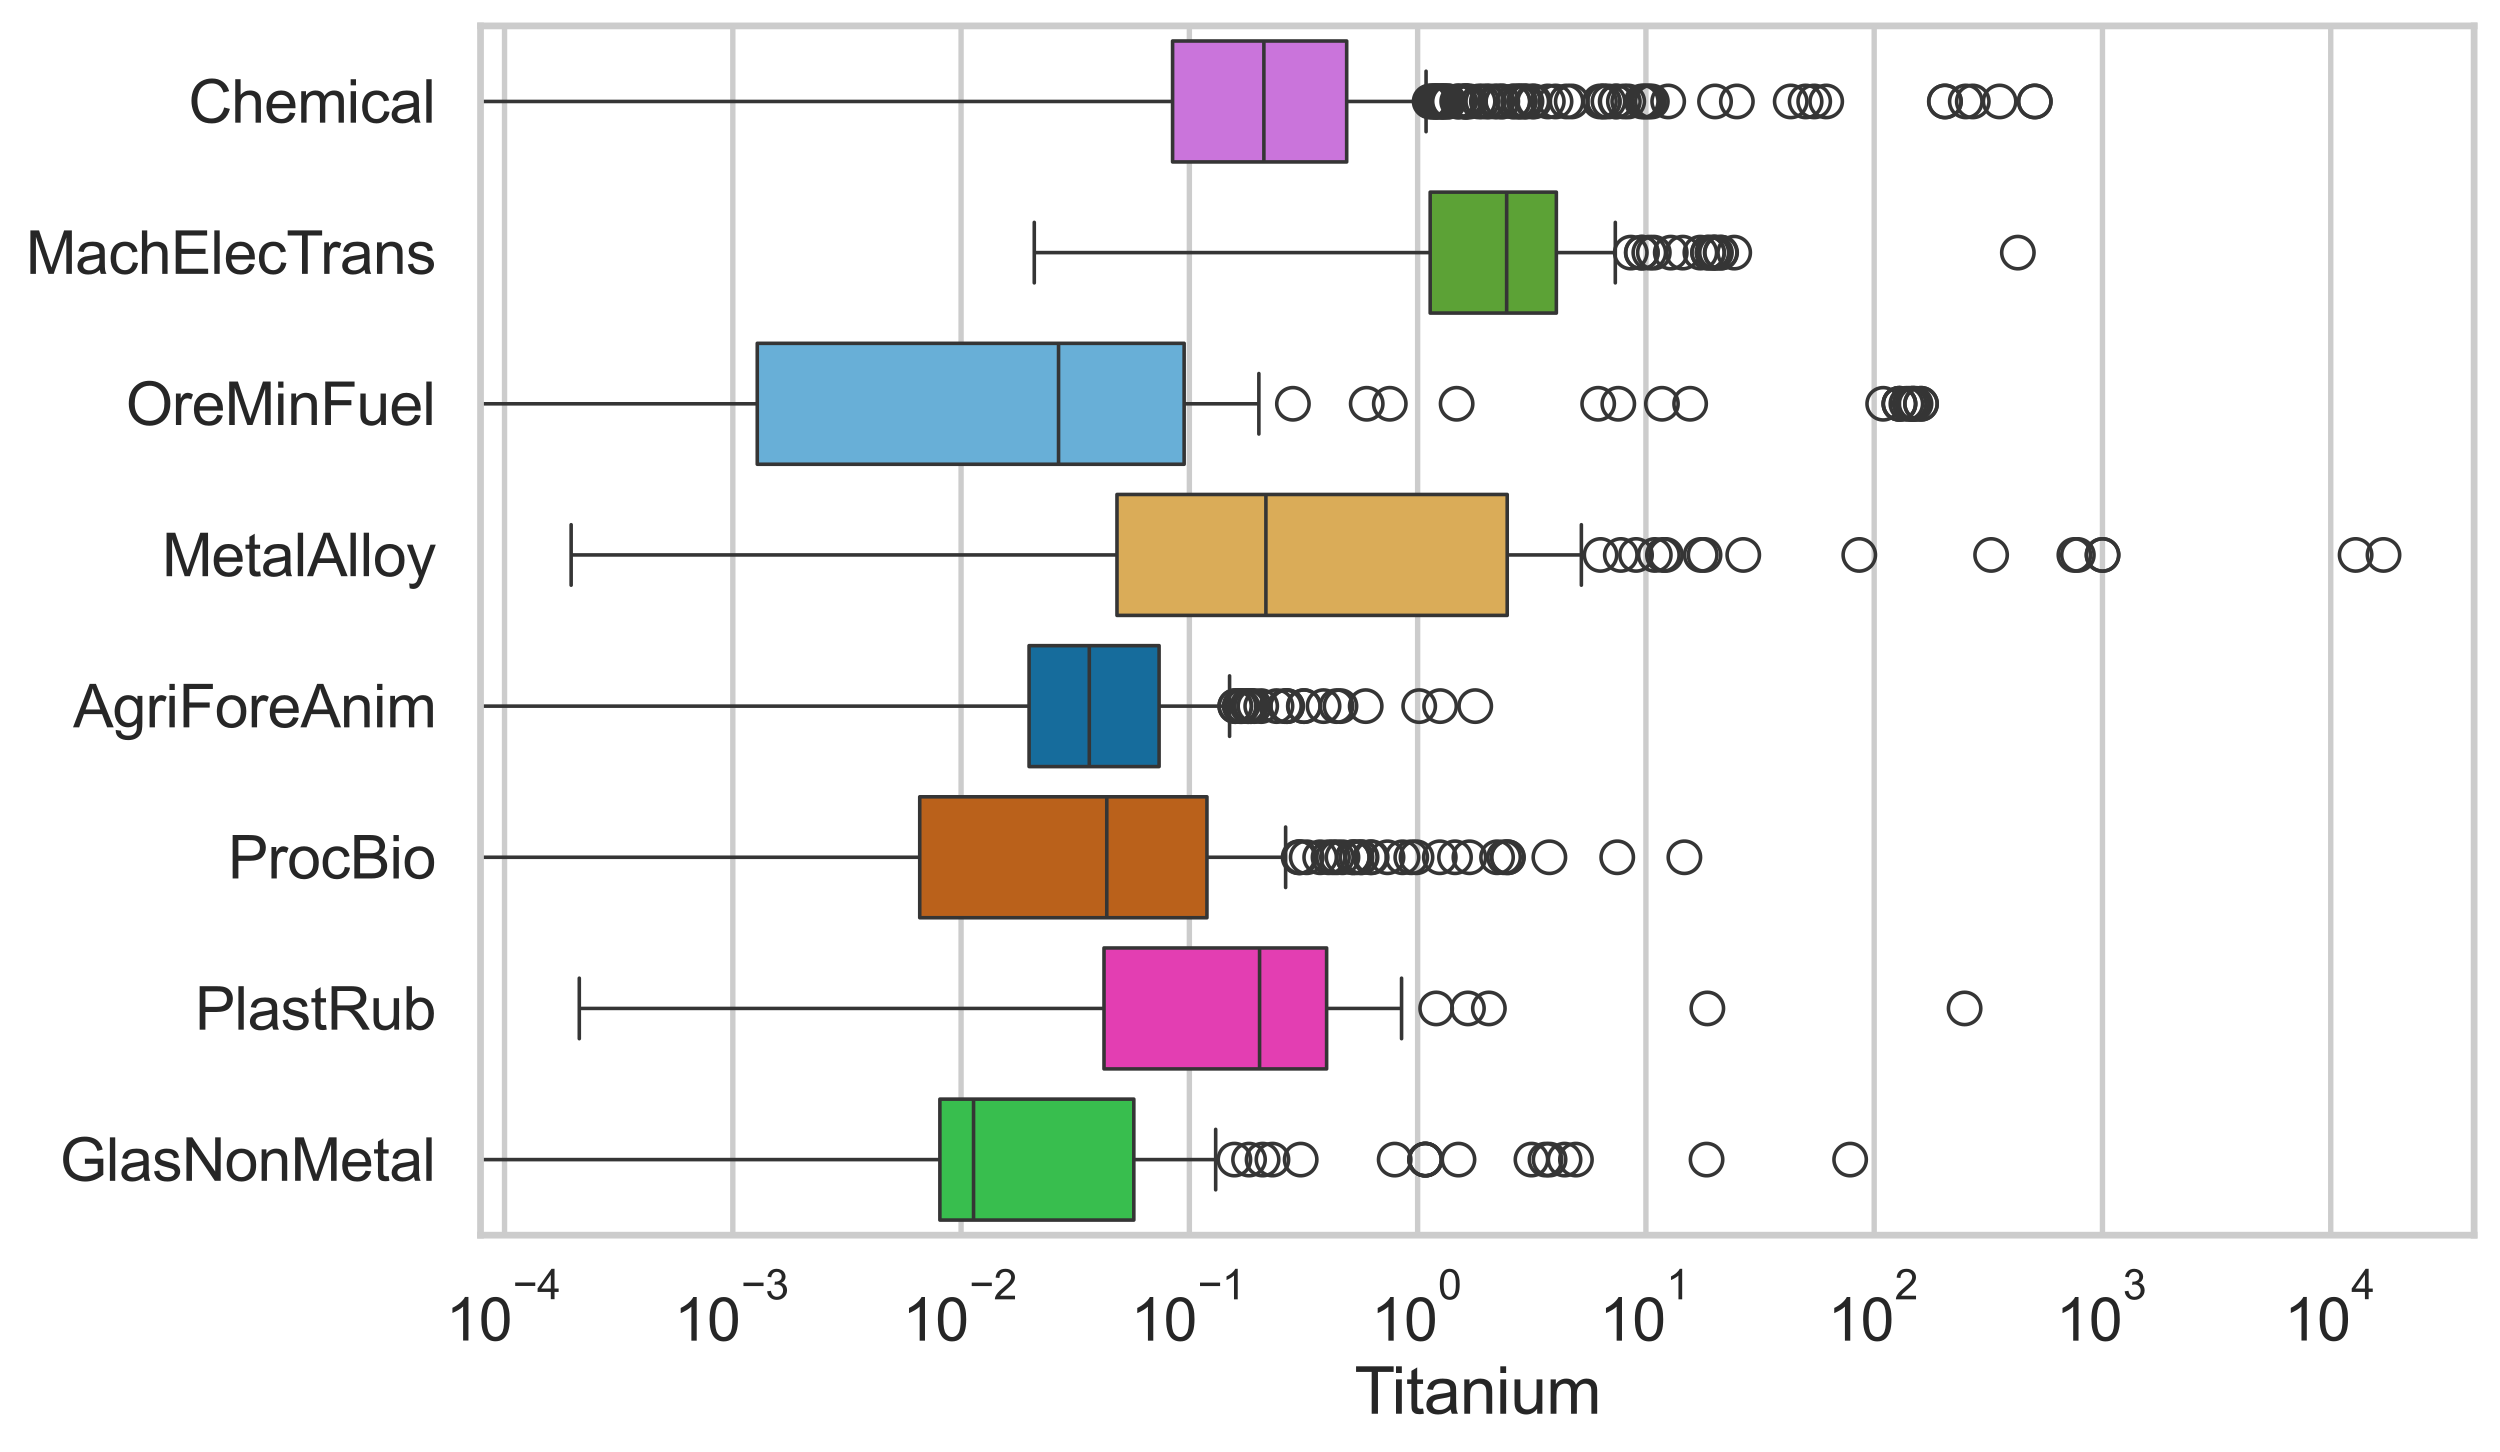 <?xml version="1.0" encoding="utf-8" standalone="no"?>
<!DOCTYPE svg PUBLIC "-//W3C//DTD SVG 1.1//EN"
  "http://www.w3.org/Graphics/SVG/1.1/DTD/svg11.dtd">
<svg xmlns:xlink="http://www.w3.org/1999/xlink" width="695.577pt" height="404.121pt" viewBox="0 0 695.577 404.121" xmlns="http://www.w3.org/2000/svg" version="1.1">
 <defs>
  <style type="text/css">*{stroke-linejoin: round; stroke-linecap: butt}</style>
 </defs>
 <g id="figure_1">
  <g id="patch_1">
   <path d="M 0 404.121 
L 695.577 404.121 
L 695.577 0 
L 0 0 
z
" style="fill: #ffffff"/>
  </g>
  <g id="axes_1">
   <g id="patch_2">
    <path d="M 133.697 343.665 
L 688.377 343.665 
L 688.377 7.2 
L 133.697 7.2 
z
" style="fill: #ffffff"/>
   </g>
   <g id="matplotlib.axis_1">
    <g id="xtick_1">
     <g id="line2d_1">
      <path d="M 140.376 343.665 
L 140.376 7.2 
" clip-path="url(#p8c7801cd9a)" style="fill: none; stroke: #cccccc; stroke-width: 1.5; stroke-linecap: round"/>
     </g>
     <g id="text_1">
      <!-- $\mathdefault{10^{-4}}$ -->
      <g style="fill: #262626" transform="translate(124.041 373.015) scale(0.165 -0.165)">
       <defs>
        <path id="ArialMT-31" d="M 2384 0 
L 1822 0 
L 1822 3584 
Q 1619 3391 1289 3197 
Q 959 3003 697 2906 
L 697 3450 
Q 1169 3672 1522 3987 
Q 1875 4303 2022 4600 
L 2384 4600 
L 2384 0 
z
" transform="scale(0.016)"/>
        <path id="ArialMT-30" d="M 266 2259 
Q 266 3072 433 3567 
Q 600 4063 929 4331 
Q 1259 4600 1759 4600 
Q 2128 4600 2406 4451 
Q 2684 4303 2865 4023 
Q 3047 3744 3150 3342 
Q 3253 2941 3253 2259 
Q 3253 1453 3087 958 
Q 2922 463 2592 192 
Q 2263 -78 1759 -78 
Q 1097 -78 719 397 
Q 266 969 266 2259 
z
M 844 2259 
Q 844 1131 1108 757 
Q 1372 384 1759 384 
Q 2147 384 2411 759 
Q 2675 1134 2675 2259 
Q 2675 3391 2411 3762 
Q 2147 4134 1753 4134 
Q 1366 4134 1134 3806 
Q 844 3388 844 2259 
z
" transform="scale(0.016)"/>
        <path id="ArialMT-2212" d="M 3381 1997 
L 356 1997 
L 356 2522 
L 3381 2522 
L 3381 1997 
z
" transform="scale(0.016)"/>
        <path id="ArialMT-34" d="M 2069 0 
L 2069 1097 
L 81 1097 
L 81 1613 
L 2172 4581 
L 2631 4581 
L 2631 1613 
L 3250 1613 
L 3250 1097 
L 2631 1097 
L 2631 0 
L 2069 0 
z
M 2069 1613 
L 2069 3678 
L 634 1613 
L 2069 1613 
z
" transform="scale(0.016)"/>
       </defs>
       <use xlink:href="#ArialMT-31" transform="translate(0 0.202)"/>
       <use xlink:href="#ArialMT-30" transform="translate(55.615 0.202)"/>
       <use xlink:href="#ArialMT-2212" transform="translate(112.973 69.895) scale(0.7)"/>
       <use xlink:href="#ArialMT-34" transform="translate(153.852 69.895) scale(0.7)"/>
      </g>
     </g>
    </g>
    <g id="xtick_2">
     <g id="line2d_2">
      <path d="M 203.889 343.665 
L 203.889 7.2 
" clip-path="url(#p8c7801cd9a)" style="fill: none; stroke: #cccccc; stroke-width: 1.5; stroke-linecap: round"/>
     </g>
     <g id="text_2">
      <!-- $\mathdefault{10^{-3}}$ -->
      <g style="fill: #262626" transform="translate(187.554 373.18) scale(0.165 -0.165)">
       <defs>
        <path id="ArialMT-33" d="M 269 1209 
L 831 1284 
Q 928 806 1161 595 
Q 1394 384 1728 384 
Q 2125 384 2398 659 
Q 2672 934 2672 1341 
Q 2672 1728 2419 1979 
Q 2166 2231 1775 2231 
Q 1616 2231 1378 2169 
L 1441 2663 
Q 1497 2656 1531 2656 
Q 1891 2656 2178 2843 
Q 2466 3031 2466 3422 
Q 2466 3731 2256 3934 
Q 2047 4138 1716 4138 
Q 1388 4138 1169 3931 
Q 950 3725 888 3313 
L 325 3413 
Q 428 3978 793 4289 
Q 1159 4600 1703 4600 
Q 2078 4600 2393 4439 
Q 2709 4278 2876 4000 
Q 3044 3722 3044 3409 
Q 3044 3113 2884 2869 
Q 2725 2625 2413 2481 
Q 2819 2388 3044 2092 
Q 3269 1797 3269 1353 
Q 3269 753 2831 336 
Q 2394 -81 1725 -81 
Q 1122 -81 723 278 
Q 325 638 269 1209 
z
" transform="scale(0.016)"/>
       </defs>
       <use xlink:href="#ArialMT-31" transform="translate(0 0.994)"/>
       <use xlink:href="#ArialMT-30" transform="translate(55.615 0.994)"/>
       <use xlink:href="#ArialMT-2212" transform="translate(112.973 70.688) scale(0.7)"/>
       <use xlink:href="#ArialMT-33" transform="translate(153.852 70.688) scale(0.7)"/>
      </g>
     </g>
    </g>
    <g id="xtick_3">
     <g id="line2d_3">
      <path d="M 267.402 343.665 
L 267.402 7.2 
" clip-path="url(#p8c7801cd9a)" style="fill: none; stroke: #cccccc; stroke-width: 1.5; stroke-linecap: round"/>
     </g>
     <g id="text_3">
      <!-- $\mathdefault{10^{-2}}$ -->
      <g style="fill: #262626" transform="translate(251.067 373.18) scale(0.165 -0.165)">
       <defs>
        <path id="ArialMT-32" d="M 3222 541 
L 3222 0 
L 194 0 
Q 188 203 259 391 
Q 375 700 629 1000 
Q 884 1300 1366 1694 
Q 2113 2306 2375 2664 
Q 2638 3022 2638 3341 
Q 2638 3675 2398 3904 
Q 2159 4134 1775 4134 
Q 1369 4134 1125 3890 
Q 881 3647 878 3216 
L 300 3275 
Q 359 3922 746 4261 
Q 1134 4600 1788 4600 
Q 2447 4600 2831 4234 
Q 3216 3869 3216 3328 
Q 3216 3053 3103 2787 
Q 2991 2522 2730 2228 
Q 2469 1934 1863 1422 
Q 1356 997 1212 845 
Q 1069 694 975 541 
L 3222 541 
z
" transform="scale(0.016)"/>
       </defs>
       <use xlink:href="#ArialMT-31" transform="translate(0 0.994)"/>
       <use xlink:href="#ArialMT-30" transform="translate(55.615 0.994)"/>
       <use xlink:href="#ArialMT-2212" transform="translate(112.973 70.688) scale(0.7)"/>
       <use xlink:href="#ArialMT-32" transform="translate(153.852 70.688) scale(0.7)"/>
      </g>
     </g>
    </g>
    <g id="xtick_4">
     <g id="line2d_4">
      <path d="M 330.916 343.665 
L 330.916 7.2 
" clip-path="url(#p8c7801cd9a)" style="fill: none; stroke: #cccccc; stroke-width: 1.5; stroke-linecap: round"/>
     </g>
     <g id="text_4">
      <!-- $\mathdefault{10^{-1}}$ -->
      <g style="fill: #262626" transform="translate(314.581 373.18) scale(0.165 -0.165)">
       <use xlink:href="#ArialMT-31" transform="translate(0 0.994)"/>
       <use xlink:href="#ArialMT-30" transform="translate(55.615 0.994)"/>
       <use xlink:href="#ArialMT-2212" transform="translate(112.973 70.688) scale(0.7)"/>
       <use xlink:href="#ArialMT-31" transform="translate(153.852 70.688) scale(0.7)"/>
      </g>
     </g>
    </g>
    <g id="xtick_5">
     <g id="line2d_5">
      <path d="M 394.429 343.665 
L 394.429 7.2 
" clip-path="url(#p8c7801cd9a)" style="fill: none; stroke: #cccccc; stroke-width: 1.5; stroke-linecap: round"/>
     </g>
     <g id="text_5">
      <!-- $\mathdefault{10^{0}}$ -->
      <g style="fill: #262626" transform="translate(381.477 373.18) scale(0.165 -0.165)">
       <use xlink:href="#ArialMT-31" transform="translate(0 0.994)"/>
       <use xlink:href="#ArialMT-30" transform="translate(55.615 0.994)"/>
       <use xlink:href="#ArialMT-30" transform="translate(112.973 70.688) scale(0.7)"/>
      </g>
     </g>
    </g>
    <g id="xtick_6">
     <g id="line2d_6">
      <path d="M 457.942 343.665 
L 457.942 7.2 
" clip-path="url(#p8c7801cd9a)" style="fill: none; stroke: #cccccc; stroke-width: 1.5; stroke-linecap: round"/>
     </g>
     <g id="text_6">
      <!-- $\mathdefault{10^{1}}$ -->
      <g style="fill: #262626" transform="translate(444.99 373.18) scale(0.165 -0.165)">
       <use xlink:href="#ArialMT-31" transform="translate(0 0.994)"/>
       <use xlink:href="#ArialMT-30" transform="translate(55.615 0.994)"/>
       <use xlink:href="#ArialMT-31" transform="translate(112.973 70.688) scale(0.7)"/>
      </g>
     </g>
    </g>
    <g id="xtick_7">
     <g id="line2d_7">
      <path d="M 521.456 343.665 
L 521.456 7.2 
" clip-path="url(#p8c7801cd9a)" style="fill: none; stroke: #cccccc; stroke-width: 1.5; stroke-linecap: round"/>
     </g>
     <g id="text_7">
      <!-- $\mathdefault{10^{2}}$ -->
      <g style="fill: #262626" transform="translate(508.503 373.18) scale(0.165 -0.165)">
       <use xlink:href="#ArialMT-31" transform="translate(0 0.994)"/>
       <use xlink:href="#ArialMT-30" transform="translate(55.615 0.994)"/>
       <use xlink:href="#ArialMT-32" transform="translate(112.973 70.688) scale(0.7)"/>
      </g>
     </g>
    </g>
    <g id="xtick_8">
     <g id="line2d_8">
      <path d="M 584.969 343.665 
L 584.969 7.2 
" clip-path="url(#p8c7801cd9a)" style="fill: none; stroke: #cccccc; stroke-width: 1.5; stroke-linecap: round"/>
     </g>
     <g id="text_8">
      <!-- $\mathdefault{10^{3}}$ -->
      <g style="fill: #262626" transform="translate(572.017 373.18) scale(0.165 -0.165)">
       <use xlink:href="#ArialMT-31" transform="translate(0 0.994)"/>
       <use xlink:href="#ArialMT-30" transform="translate(55.615 0.994)"/>
       <use xlink:href="#ArialMT-33" transform="translate(112.973 70.688) scale(0.7)"/>
      </g>
     </g>
    </g>
    <g id="xtick_9">
     <g id="line2d_9">
      <path d="M 648.482 343.665 
L 648.482 7.2 
" clip-path="url(#p8c7801cd9a)" style="fill: none; stroke: #cccccc; stroke-width: 1.5; stroke-linecap: round"/>
     </g>
     <g id="text_9">
      <!-- $\mathdefault{10^{4}}$ -->
      <g style="fill: #262626" transform="translate(635.53 373.015) scale(0.165 -0.165)">
       <use xlink:href="#ArialMT-31" transform="translate(0 0.202)"/>
       <use xlink:href="#ArialMT-30" transform="translate(55.615 0.202)"/>
       <use xlink:href="#ArialMT-34" transform="translate(112.973 69.895) scale(0.7)"/>
      </g>
     </g>
    </g>
    <g id="xtick_10"/>
    <g id="xtick_11"/>
    <g id="xtick_12"/>
    <g id="xtick_13"/>
    <g id="xtick_14"/>
    <g id="xtick_15"/>
    <g id="xtick_16"/>
    <g id="xtick_17"/>
    <g id="xtick_18"/>
    <g id="xtick_19"/>
    <g id="xtick_20"/>
    <g id="xtick_21"/>
    <g id="xtick_22"/>
    <g id="xtick_23"/>
    <g id="xtick_24"/>
    <g id="xtick_25"/>
    <g id="xtick_26"/>
    <g id="xtick_27"/>
    <g id="xtick_28"/>
    <g id="xtick_29"/>
    <g id="xtick_30"/>
    <g id="xtick_31"/>
    <g id="xtick_32"/>
    <g id="xtick_33"/>
    <g id="xtick_34"/>
    <g id="xtick_35"/>
    <g id="xtick_36"/>
    <g id="xtick_37"/>
    <g id="xtick_38"/>
    <g id="xtick_39"/>
    <g id="xtick_40"/>
    <g id="xtick_41"/>
    <g id="xtick_42"/>
    <g id="xtick_43"/>
    <g id="xtick_44"/>
    <g id="xtick_45"/>
    <g id="xtick_46"/>
    <g id="xtick_47"/>
    <g id="xtick_48"/>
    <g id="xtick_49"/>
    <g id="xtick_50"/>
    <g id="xtick_51"/>
    <g id="xtick_52"/>
    <g id="xtick_53"/>
    <g id="xtick_54"/>
    <g id="xtick_55"/>
    <g id="xtick_56"/>
    <g id="xtick_57"/>
    <g id="xtick_58"/>
    <g id="xtick_59"/>
    <g id="xtick_60"/>
    <g id="xtick_61"/>
    <g id="xtick_62"/>
    <g id="xtick_63"/>
    <g id="xtick_64"/>
    <g id="xtick_65"/>
    <g id="xtick_66"/>
    <g id="xtick_67"/>
    <g id="xtick_68"/>
    <g id="xtick_69"/>
    <g id="xtick_70"/>
    <g id="xtick_71"/>
    <g id="xtick_72"/>
    <g id="xtick_73"/>
    <g id="xtick_74"/>
    <g id="xtick_75"/>
    <g id="xtick_76"/>
    <g id="xtick_77"/>
    <g id="xtick_78"/>
    <g id="text_10">
     <!-- Titanium -->
     <g style="fill: #262626" transform="translate(376.866 393.344) scale(0.18 -0.18)">
      <defs>
       <path id="ArialMT-54" d="M 1659 0 
L 1659 4041 
L 150 4041 
L 150 4581 
L 3781 4581 
L 3781 4041 
L 2266 4041 
L 2266 0 
L 1659 0 
z
" transform="scale(0.016)"/>
       <path id="ArialMT-69" d="M 425 3934 
L 425 4581 
L 988 4581 
L 988 3934 
L 425 3934 
z
M 425 0 
L 425 3319 
L 988 3319 
L 988 0 
L 425 0 
z
" transform="scale(0.016)"/>
       <path id="ArialMT-74" d="M 1650 503 
L 1731 6 
Q 1494 -44 1306 -44 
Q 1000 -44 831 53 
Q 663 150 594 308 
Q 525 466 525 972 
L 525 2881 
L 113 2881 
L 113 3319 
L 525 3319 
L 525 4141 
L 1084 4478 
L 1084 3319 
L 1650 3319 
L 1650 2881 
L 1084 2881 
L 1084 941 
Q 1084 700 1114 631 
Q 1144 563 1211 522 
Q 1278 481 1403 481 
Q 1497 481 1650 503 
z
" transform="scale(0.016)"/>
       <path id="ArialMT-61" d="M 2588 409 
Q 2275 144 1986 34 
Q 1697 -75 1366 -75 
Q 819 -75 525 192 
Q 231 459 231 875 
Q 231 1119 342 1320 
Q 453 1522 633 1644 
Q 813 1766 1038 1828 
Q 1203 1872 1538 1913 
Q 2219 1994 2541 2106 
Q 2544 2222 2544 2253 
Q 2544 2597 2384 2738 
Q 2169 2928 1744 2928 
Q 1347 2928 1158 2789 
Q 969 2650 878 2297 
L 328 2372 
Q 403 2725 575 2942 
Q 747 3159 1072 3276 
Q 1397 3394 1825 3394 
Q 2250 3394 2515 3294 
Q 2781 3194 2906 3042 
Q 3031 2891 3081 2659 
Q 3109 2516 3109 2141 
L 3109 1391 
Q 3109 606 3145 398 
Q 3181 191 3288 0 
L 2700 0 
Q 2613 175 2588 409 
z
M 2541 1666 
Q 2234 1541 1622 1453 
Q 1275 1403 1131 1340 
Q 988 1278 909 1158 
Q 831 1038 831 891 
Q 831 666 1001 516 
Q 1172 366 1500 366 
Q 1825 366 2078 508 
Q 2331 650 2450 897 
Q 2541 1088 2541 1459 
L 2541 1666 
z
" transform="scale(0.016)"/>
       <path id="ArialMT-6e" d="M 422 0 
L 422 3319 
L 928 3319 
L 928 2847 
Q 1294 3394 1984 3394 
Q 2284 3394 2536 3286 
Q 2788 3178 2913 3003 
Q 3038 2828 3088 2588 
Q 3119 2431 3119 2041 
L 3119 0 
L 2556 0 
L 2556 2019 
Q 2556 2363 2490 2533 
Q 2425 2703 2258 2804 
Q 2091 2906 1866 2906 
Q 1506 2906 1245 2678 
Q 984 2450 984 1813 
L 984 0 
L 422 0 
z
" transform="scale(0.016)"/>
       <path id="ArialMT-75" d="M 2597 0 
L 2597 488 
Q 2209 -75 1544 -75 
Q 1250 -75 995 37 
Q 741 150 617 320 
Q 494 491 444 738 
Q 409 903 409 1263 
L 409 3319 
L 972 3319 
L 972 1478 
Q 972 1038 1006 884 
Q 1059 663 1231 536 
Q 1403 409 1656 409 
Q 1909 409 2131 539 
Q 2353 669 2445 892 
Q 2538 1116 2538 1541 
L 2538 3319 
L 3100 3319 
L 3100 0 
L 2597 0 
z
" transform="scale(0.016)"/>
       <path id="ArialMT-6d" d="M 422 0 
L 422 3319 
L 925 3319 
L 925 2853 
Q 1081 3097 1340 3245 
Q 1600 3394 1931 3394 
Q 2300 3394 2536 3241 
Q 2772 3088 2869 2813 
Q 3263 3394 3894 3394 
Q 4388 3394 4653 3120 
Q 4919 2847 4919 2278 
L 4919 0 
L 4359 0 
L 4359 2091 
Q 4359 2428 4304 2576 
Q 4250 2725 4106 2815 
Q 3963 2906 3769 2906 
Q 3419 2906 3187 2673 
Q 2956 2441 2956 1928 
L 2956 0 
L 2394 0 
L 2394 2156 
Q 2394 2531 2256 2718 
Q 2119 2906 1806 2906 
Q 1569 2906 1367 2781 
Q 1166 2656 1075 2415 
Q 984 2175 984 1722 
L 984 0 
L 422 0 
z
" transform="scale(0.016)"/>
      </defs>
      <use xlink:href="#ArialMT-54"/>
      <use xlink:href="#ArialMT-69" transform="translate(57.334 0)"/>
      <use xlink:href="#ArialMT-74" transform="translate(79.551 0)"/>
      <use xlink:href="#ArialMT-61" transform="translate(107.334 0)"/>
      <use xlink:href="#ArialMT-6e" transform="translate(162.949 0)"/>
      <use xlink:href="#ArialMT-69" transform="translate(218.564 0)"/>
      <use xlink:href="#ArialMT-75" transform="translate(240.781 0)"/>
      <use xlink:href="#ArialMT-6d" transform="translate(296.396 0)"/>
     </g>
    </g>
   </g>
   <g id="matplotlib.axis_2">
    <g id="ytick_1">
     <g id="text_11">
      <!-- Chemical -->
      <g style="fill: #262626" transform="translate(52.428 34.134) scale(0.165 -0.165)">
       <defs>
        <path id="ArialMT-43" d="M 3763 1606 
L 4369 1453 
Q 4178 706 3683 314 
Q 3188 -78 2472 -78 
Q 1731 -78 1267 223 
Q 803 525 561 1097 
Q 319 1669 319 2325 
Q 319 3041 592 3573 
Q 866 4106 1370 4382 
Q 1875 4659 2481 4659 
Q 3169 4659 3637 4309 
Q 4106 3959 4291 3325 
L 3694 3184 
Q 3534 3684 3231 3912 
Q 2928 4141 2469 4141 
Q 1941 4141 1586 3887 
Q 1231 3634 1087 3207 
Q 944 2781 944 2328 
Q 944 1744 1114 1308 
Q 1284 872 1643 656 
Q 2003 441 2422 441 
Q 2931 441 3284 734 
Q 3638 1028 3763 1606 
z
" transform="scale(0.016)"/>
        <path id="ArialMT-68" d="M 422 0 
L 422 4581 
L 984 4581 
L 984 2938 
Q 1378 3394 1978 3394 
Q 2347 3394 2619 3248 
Q 2891 3103 3008 2847 
Q 3125 2591 3125 2103 
L 3125 0 
L 2563 0 
L 2563 2103 
Q 2563 2525 2380 2717 
Q 2197 2909 1863 2909 
Q 1613 2909 1392 2779 
Q 1172 2650 1078 2428 
Q 984 2206 984 1816 
L 984 0 
L 422 0 
z
" transform="scale(0.016)"/>
        <path id="ArialMT-65" d="M 2694 1069 
L 3275 997 
Q 3138 488 2766 206 
Q 2394 -75 1816 -75 
Q 1088 -75 661 373 
Q 234 822 234 1631 
Q 234 2469 665 2931 
Q 1097 3394 1784 3394 
Q 2450 3394 2872 2941 
Q 3294 2488 3294 1666 
Q 3294 1616 3291 1516 
L 816 1516 
Q 847 969 1125 678 
Q 1403 388 1819 388 
Q 2128 388 2347 550 
Q 2566 713 2694 1069 
z
M 847 1978 
L 2700 1978 
Q 2663 2397 2488 2606 
Q 2219 2931 1791 2931 
Q 1403 2931 1139 2672 
Q 875 2413 847 1978 
z
" transform="scale(0.016)"/>
        <path id="ArialMT-63" d="M 2588 1216 
L 3141 1144 
Q 3050 572 2676 248 
Q 2303 -75 1759 -75 
Q 1078 -75 664 370 
Q 250 816 250 1647 
Q 250 2184 428 2587 
Q 606 2991 970 3192 
Q 1334 3394 1763 3394 
Q 2303 3394 2647 3120 
Q 2991 2847 3088 2344 
L 2541 2259 
Q 2463 2594 2264 2762 
Q 2066 2931 1784 2931 
Q 1359 2931 1093 2626 
Q 828 2322 828 1663 
Q 828 994 1084 691 
Q 1341 388 1753 388 
Q 2084 388 2306 591 
Q 2528 794 2588 1216 
z
" transform="scale(0.016)"/>
        <path id="ArialMT-6c" d="M 409 0 
L 409 4581 
L 972 4581 
L 972 0 
L 409 0 
z
" transform="scale(0.016)"/>
       </defs>
       <use xlink:href="#ArialMT-43"/>
       <use xlink:href="#ArialMT-68" transform="translate(72.217 0)"/>
       <use xlink:href="#ArialMT-65" transform="translate(127.832 0)"/>
       <use xlink:href="#ArialMT-6d" transform="translate(183.447 0)"/>
       <use xlink:href="#ArialMT-69" transform="translate(266.748 0)"/>
       <use xlink:href="#ArialMT-63" transform="translate(288.965 0)"/>
       <use xlink:href="#ArialMT-61" transform="translate(338.965 0)"/>
       <use xlink:href="#ArialMT-6c" transform="translate(394.58 0)"/>
      </g>
     </g>
    </g>
    <g id="ytick_2">
     <g id="text_12">
      <!-- MachElecTrans -->
      <g style="fill: #262626" transform="translate(7.2 76.192) scale(0.165 -0.165)">
       <defs>
        <path id="ArialMT-4d" d="M 475 0 
L 475 4581 
L 1388 4581 
L 2472 1338 
Q 2622 884 2691 659 
Q 2769 909 2934 1394 
L 4031 4581 
L 4847 4581 
L 4847 0 
L 4263 0 
L 4263 3834 
L 2931 0 
L 2384 0 
L 1059 3900 
L 1059 0 
L 475 0 
z
" transform="scale(0.016)"/>
        <path id="ArialMT-45" d="M 506 0 
L 506 4581 
L 3819 4581 
L 3819 4041 
L 1113 4041 
L 1113 2638 
L 3647 2638 
L 3647 2100 
L 1113 2100 
L 1113 541 
L 3925 541 
L 3925 0 
L 506 0 
z
" transform="scale(0.016)"/>
        <path id="ArialMT-72" d="M 416 0 
L 416 3319 
L 922 3319 
L 922 2816 
Q 1116 3169 1280 3281 
Q 1444 3394 1641 3394 
Q 1925 3394 2219 3213 
L 2025 2691 
Q 1819 2813 1613 2813 
Q 1428 2813 1281 2702 
Q 1134 2591 1072 2394 
Q 978 2094 978 1738 
L 978 0 
L 416 0 
z
" transform="scale(0.016)"/>
        <path id="ArialMT-73" d="M 197 991 
L 753 1078 
Q 800 744 1014 566 
Q 1228 388 1613 388 
Q 2000 388 2187 545 
Q 2375 703 2375 916 
Q 2375 1106 2209 1216 
Q 2094 1291 1634 1406 
Q 1016 1563 777 1677 
Q 538 1791 414 1992 
Q 291 2194 291 2438 
Q 291 2659 392 2848 
Q 494 3038 669 3163 
Q 800 3259 1026 3326 
Q 1253 3394 1513 3394 
Q 1903 3394 2198 3281 
Q 2494 3169 2634 2976 
Q 2775 2784 2828 2463 
L 2278 2388 
Q 2241 2644 2061 2787 
Q 1881 2931 1553 2931 
Q 1166 2931 1000 2803 
Q 834 2675 834 2503 
Q 834 2394 903 2306 
Q 972 2216 1119 2156 
Q 1203 2125 1616 2013 
Q 2213 1853 2448 1751 
Q 2684 1650 2818 1456 
Q 2953 1263 2953 975 
Q 2953 694 2789 445 
Q 2625 197 2315 61 
Q 2006 -75 1616 -75 
Q 969 -75 630 194 
Q 291 463 197 991 
z
" transform="scale(0.016)"/>
       </defs>
       <use xlink:href="#ArialMT-4d"/>
       <use xlink:href="#ArialMT-61" transform="translate(83.301 0)"/>
       <use xlink:href="#ArialMT-63" transform="translate(138.916 0)"/>
       <use xlink:href="#ArialMT-68" transform="translate(188.916 0)"/>
       <use xlink:href="#ArialMT-45" transform="translate(244.531 0)"/>
       <use xlink:href="#ArialMT-6c" transform="translate(311.23 0)"/>
       <use xlink:href="#ArialMT-65" transform="translate(333.447 0)"/>
       <use xlink:href="#ArialMT-63" transform="translate(389.062 0)"/>
       <use xlink:href="#ArialMT-54" transform="translate(439.062 0)"/>
       <use xlink:href="#ArialMT-72" transform="translate(496.396 0)"/>
       <use xlink:href="#ArialMT-61" transform="translate(529.697 0)"/>
       <use xlink:href="#ArialMT-6e" transform="translate(585.312 0)"/>
       <use xlink:href="#ArialMT-73" transform="translate(640.928 0)"/>
      </g>
     </g>
    </g>
    <g id="ytick_3">
     <g id="text_13">
      <!-- OreMinFuel -->
      <g style="fill: #262626" transform="translate(35.013 118.25) scale(0.165 -0.165)">
       <defs>
        <path id="ArialMT-4f" d="M 309 2231 
Q 309 3372 921 4017 
Q 1534 4663 2503 4663 
Q 3138 4663 3647 4359 
Q 4156 4056 4423 3514 
Q 4691 2972 4691 2284 
Q 4691 1588 4409 1038 
Q 4128 488 3612 205 
Q 3097 -78 2500 -78 
Q 1853 -78 1343 234 
Q 834 547 571 1087 
Q 309 1628 309 2231 
z
M 934 2222 
Q 934 1394 1379 917 
Q 1825 441 2497 441 
Q 3181 441 3623 922 
Q 4066 1403 4066 2288 
Q 4066 2847 3877 3264 
Q 3688 3681 3323 3911 
Q 2959 4141 2506 4141 
Q 1863 4141 1398 3698 
Q 934 3256 934 2222 
z
" transform="scale(0.016)"/>
        <path id="ArialMT-46" d="M 525 0 
L 525 4581 
L 3616 4581 
L 3616 4041 
L 1131 4041 
L 1131 2622 
L 3281 2622 
L 3281 2081 
L 1131 2081 
L 1131 0 
L 525 0 
z
" transform="scale(0.016)"/>
       </defs>
       <use xlink:href="#ArialMT-4f"/>
       <use xlink:href="#ArialMT-72" transform="translate(77.783 0)"/>
       <use xlink:href="#ArialMT-65" transform="translate(111.084 0)"/>
       <use xlink:href="#ArialMT-4d" transform="translate(166.699 0)"/>
       <use xlink:href="#ArialMT-69" transform="translate(250 0)"/>
       <use xlink:href="#ArialMT-6e" transform="translate(272.217 0)"/>
       <use xlink:href="#ArialMT-46" transform="translate(327.832 0)"/>
       <use xlink:href="#ArialMT-75" transform="translate(388.916 0)"/>
       <use xlink:href="#ArialMT-65" transform="translate(444.531 0)"/>
       <use xlink:href="#ArialMT-6c" transform="translate(500.146 0)"/>
      </g>
     </g>
    </g>
    <g id="ytick_4">
     <g id="text_14">
      <!-- MetalAlloy -->
      <g style="fill: #262626" transform="translate(45.088 160.308) scale(0.165 -0.165)">
       <defs>
        <path id="ArialMT-41" d="M -9 0 
L 1750 4581 
L 2403 4581 
L 4278 0 
L 3588 0 
L 3053 1388 
L 1138 1388 
L 634 0 
L -9 0 
z
M 1313 1881 
L 2866 1881 
L 2388 3150 
Q 2169 3728 2063 4100 
Q 1975 3659 1816 3225 
L 1313 1881 
z
" transform="scale(0.016)"/>
        <path id="ArialMT-6f" d="M 213 1659 
Q 213 2581 725 3025 
Q 1153 3394 1769 3394 
Q 2453 3394 2887 2945 
Q 3322 2497 3322 1706 
Q 3322 1066 3130 698 
Q 2938 331 2570 128 
Q 2203 -75 1769 -75 
Q 1072 -75 642 372 
Q 213 819 213 1659 
z
M 791 1659 
Q 791 1022 1069 705 
Q 1347 388 1769 388 
Q 2188 388 2466 706 
Q 2744 1025 2744 1678 
Q 2744 2294 2464 2611 
Q 2184 2928 1769 2928 
Q 1347 2928 1069 2612 
Q 791 2297 791 1659 
z
" transform="scale(0.016)"/>
        <path id="ArialMT-79" d="M 397 -1278 
L 334 -750 
Q 519 -800 656 -800 
Q 844 -800 956 -737 
Q 1069 -675 1141 -563 
Q 1194 -478 1313 -144 
Q 1328 -97 1363 -6 
L 103 3319 
L 709 3319 
L 1400 1397 
Q 1534 1031 1641 628 
Q 1738 1016 1872 1384 
L 2581 3319 
L 3144 3319 
L 1881 -56 
Q 1678 -603 1566 -809 
Q 1416 -1088 1222 -1217 
Q 1028 -1347 759 -1347 
Q 597 -1347 397 -1278 
z
" transform="scale(0.016)"/>
       </defs>
       <use xlink:href="#ArialMT-4d"/>
       <use xlink:href="#ArialMT-65" transform="translate(83.301 0)"/>
       <use xlink:href="#ArialMT-74" transform="translate(138.916 0)"/>
       <use xlink:href="#ArialMT-61" transform="translate(166.699 0)"/>
       <use xlink:href="#ArialMT-6c" transform="translate(222.314 0)"/>
       <use xlink:href="#ArialMT-41" transform="translate(244.531 0)"/>
       <use xlink:href="#ArialMT-6c" transform="translate(311.23 0)"/>
       <use xlink:href="#ArialMT-6c" transform="translate(333.447 0)"/>
       <use xlink:href="#ArialMT-6f" transform="translate(355.664 0)"/>
       <use xlink:href="#ArialMT-79" transform="translate(411.279 0)"/>
      </g>
     </g>
    </g>
    <g id="ytick_5">
     <g id="text_15">
      <!-- AgriForeAnim -->
      <g style="fill: #262626" transform="translate(20.341 202.366) scale(0.165 -0.165)">
       <defs>
        <path id="ArialMT-67" d="M 319 -275 
L 866 -356 
Q 900 -609 1056 -725 
Q 1266 -881 1628 -881 
Q 2019 -881 2231 -725 
Q 2444 -569 2519 -288 
Q 2563 -116 2559 434 
Q 2191 0 1641 0 
Q 956 0 581 494 
Q 206 988 206 1678 
Q 206 2153 378 2554 
Q 550 2956 876 3175 
Q 1203 3394 1644 3394 
Q 2231 3394 2613 2919 
L 2613 3319 
L 3131 3319 
L 3131 450 
Q 3131 -325 2973 -648 
Q 2816 -972 2473 -1159 
Q 2131 -1347 1631 -1347 
Q 1038 -1347 672 -1080 
Q 306 -813 319 -275 
z
M 784 1719 
Q 784 1066 1043 766 
Q 1303 466 1694 466 
Q 2081 466 2343 764 
Q 2606 1063 2606 1700 
Q 2606 2309 2336 2618 
Q 2066 2928 1684 2928 
Q 1309 2928 1046 2623 
Q 784 2319 784 1719 
z
" transform="scale(0.016)"/>
       </defs>
       <use xlink:href="#ArialMT-41"/>
       <use xlink:href="#ArialMT-67" transform="translate(66.699 0)"/>
       <use xlink:href="#ArialMT-72" transform="translate(122.314 0)"/>
       <use xlink:href="#ArialMT-69" transform="translate(155.615 0)"/>
       <use xlink:href="#ArialMT-46" transform="translate(177.832 0)"/>
       <use xlink:href="#ArialMT-6f" transform="translate(238.916 0)"/>
       <use xlink:href="#ArialMT-72" transform="translate(294.531 0)"/>
       <use xlink:href="#ArialMT-65" transform="translate(327.832 0)"/>
       <use xlink:href="#ArialMT-41" transform="translate(383.447 0)"/>
       <use xlink:href="#ArialMT-6e" transform="translate(450.146 0)"/>
       <use xlink:href="#ArialMT-69" transform="translate(505.762 0)"/>
       <use xlink:href="#ArialMT-6d" transform="translate(527.979 0)"/>
      </g>
     </g>
    </g>
    <g id="ytick_6">
     <g id="text_16">
      <!-- ProcBio -->
      <g style="fill: #262626" transform="translate(63.424 244.425) scale(0.165 -0.165)">
       <defs>
        <path id="ArialMT-50" d="M 494 0 
L 494 4581 
L 2222 4581 
Q 2678 4581 2919 4538 
Q 3256 4481 3484 4323 
Q 3713 4166 3852 3881 
Q 3991 3597 3991 3256 
Q 3991 2672 3619 2267 
Q 3247 1863 2275 1863 
L 1100 1863 
L 1100 0 
L 494 0 
z
M 1100 2403 
L 2284 2403 
Q 2872 2403 3119 2622 
Q 3366 2841 3366 3238 
Q 3366 3525 3220 3729 
Q 3075 3934 2838 4000 
Q 2684 4041 2272 4041 
L 1100 4041 
L 1100 2403 
z
" transform="scale(0.016)"/>
        <path id="ArialMT-42" d="M 469 0 
L 469 4581 
L 2188 4581 
Q 2713 4581 3030 4442 
Q 3347 4303 3526 4014 
Q 3706 3725 3706 3409 
Q 3706 3116 3547 2856 
Q 3388 2597 3066 2438 
Q 3481 2316 3704 2022 
Q 3928 1728 3928 1328 
Q 3928 1006 3792 729 
Q 3656 453 3456 303 
Q 3256 153 2954 76 
Q 2653 0 2216 0 
L 469 0 
z
M 1075 2656 
L 2066 2656 
Q 2469 2656 2644 2709 
Q 2875 2778 2992 2937 
Q 3109 3097 3109 3338 
Q 3109 3566 3000 3739 
Q 2891 3913 2687 3977 
Q 2484 4041 1991 4041 
L 1075 4041 
L 1075 2656 
z
M 1075 541 
L 2216 541 
Q 2509 541 2628 563 
Q 2838 600 2978 687 
Q 3119 775 3209 942 
Q 3300 1109 3300 1328 
Q 3300 1584 3169 1773 
Q 3038 1963 2805 2039 
Q 2572 2116 2134 2116 
L 1075 2116 
L 1075 541 
z
" transform="scale(0.016)"/>
       </defs>
       <use xlink:href="#ArialMT-50"/>
       <use xlink:href="#ArialMT-72" transform="translate(66.699 0)"/>
       <use xlink:href="#ArialMT-6f" transform="translate(100 0)"/>
       <use xlink:href="#ArialMT-63" transform="translate(155.615 0)"/>
       <use xlink:href="#ArialMT-42" transform="translate(205.615 0)"/>
       <use xlink:href="#ArialMT-69" transform="translate(272.314 0)"/>
       <use xlink:href="#ArialMT-6f" transform="translate(294.531 0)"/>
      </g>
     </g>
    </g>
    <g id="ytick_7">
     <g id="text_17">
      <!-- PlastRub -->
      <g style="fill: #262626" transform="translate(54.248 286.483) scale(0.165 -0.165)">
       <defs>
        <path id="ArialMT-52" d="M 503 0 
L 503 4581 
L 2534 4581 
Q 3147 4581 3465 4457 
Q 3784 4334 3975 4021 
Q 4166 3709 4166 3331 
Q 4166 2844 3850 2509 
Q 3534 2175 2875 2084 
Q 3116 1969 3241 1856 
Q 3506 1613 3744 1247 
L 4541 0 
L 3778 0 
L 3172 953 
Q 2906 1366 2734 1584 
Q 2563 1803 2427 1890 
Q 2291 1978 2150 2013 
Q 2047 2034 1813 2034 
L 1109 2034 
L 1109 0 
L 503 0 
z
M 1109 2559 
L 2413 2559 
Q 2828 2559 3062 2645 
Q 3297 2731 3419 2920 
Q 3541 3109 3541 3331 
Q 3541 3656 3305 3865 
Q 3069 4075 2559 4075 
L 1109 4075 
L 1109 2559 
z
" transform="scale(0.016)"/>
        <path id="ArialMT-62" d="M 941 0 
L 419 0 
L 419 4581 
L 981 4581 
L 981 2947 
Q 1338 3394 1891 3394 
Q 2197 3394 2470 3270 
Q 2744 3147 2920 2923 
Q 3097 2700 3197 2384 
Q 3297 2069 3297 1709 
Q 3297 856 2875 390 
Q 2453 -75 1863 -75 
Q 1275 -75 941 416 
L 941 0 
z
M 934 1684 
Q 934 1088 1097 822 
Q 1363 388 1816 388 
Q 2184 388 2453 708 
Q 2722 1028 2722 1663 
Q 2722 2313 2464 2622 
Q 2206 2931 1841 2931 
Q 1472 2931 1203 2611 
Q 934 2291 934 1684 
z
" transform="scale(0.016)"/>
       </defs>
       <use xlink:href="#ArialMT-50"/>
       <use xlink:href="#ArialMT-6c" transform="translate(66.699 0)"/>
       <use xlink:href="#ArialMT-61" transform="translate(88.916 0)"/>
       <use xlink:href="#ArialMT-73" transform="translate(144.531 0)"/>
       <use xlink:href="#ArialMT-74" transform="translate(194.531 0)"/>
       <use xlink:href="#ArialMT-52" transform="translate(222.314 0)"/>
       <use xlink:href="#ArialMT-75" transform="translate(294.531 0)"/>
       <use xlink:href="#ArialMT-62" transform="translate(350.146 0)"/>
      </g>
     </g>
    </g>
    <g id="ytick_8">
     <g id="text_18">
      <!-- GlasNonMetal -->
      <g style="fill: #262626" transform="translate(16.659 328.541) scale(0.165 -0.165)">
       <defs>
        <path id="ArialMT-47" d="M 2638 1797 
L 2638 2334 
L 4578 2338 
L 4578 638 
Q 4131 281 3656 101 
Q 3181 -78 2681 -78 
Q 2006 -78 1454 211 
Q 903 500 622 1047 
Q 341 1594 341 2269 
Q 341 2938 620 3517 
Q 900 4097 1425 4378 
Q 1950 4659 2634 4659 
Q 3131 4659 3532 4498 
Q 3934 4338 4162 4050 
Q 4391 3763 4509 3300 
L 3963 3150 
Q 3859 3500 3706 3700 
Q 3553 3900 3268 4020 
Q 2984 4141 2638 4141 
Q 2222 4141 1919 4014 
Q 1616 3888 1430 3681 
Q 1244 3475 1141 3228 
Q 966 2803 966 2306 
Q 966 1694 1177 1281 
Q 1388 869 1791 669 
Q 2194 469 2647 469 
Q 3041 469 3416 620 
Q 3791 772 3984 944 
L 3984 1797 
L 2638 1797 
z
" transform="scale(0.016)"/>
        <path id="ArialMT-4e" d="M 488 0 
L 488 4581 
L 1109 4581 
L 3516 984 
L 3516 4581 
L 4097 4581 
L 4097 0 
L 3475 0 
L 1069 3600 
L 1069 0 
L 488 0 
z
" transform="scale(0.016)"/>
       </defs>
       <use xlink:href="#ArialMT-47"/>
       <use xlink:href="#ArialMT-6c" transform="translate(77.783 0)"/>
       <use xlink:href="#ArialMT-61" transform="translate(100 0)"/>
       <use xlink:href="#ArialMT-73" transform="translate(155.615 0)"/>
       <use xlink:href="#ArialMT-4e" transform="translate(205.615 0)"/>
       <use xlink:href="#ArialMT-6f" transform="translate(277.832 0)"/>
       <use xlink:href="#ArialMT-6e" transform="translate(333.447 0)"/>
       <use xlink:href="#ArialMT-4d" transform="translate(389.062 0)"/>
       <use xlink:href="#ArialMT-65" transform="translate(472.363 0)"/>
       <use xlink:href="#ArialMT-74" transform="translate(527.979 0)"/>
       <use xlink:href="#ArialMT-61" transform="translate(555.762 0)"/>
       <use xlink:href="#ArialMT-6c" transform="translate(611.377 0)"/>
      </g>
     </g>
    </g>
   </g>
   <g id="patch_3">
    <path d="M 326.25 11.406 
L 326.25 45.052 
L 374.688 45.052 
L 374.688 11.406 
L 326.25 11.406 
z
" clip-path="url(#p8c7801cd9a)" style="fill: #ca74db; stroke: #353535; stroke-linejoin: miter"/>
   </g>
   <g id="line2d_10">
    <path d="M 326.25 28.229 
L -1 28.229 
" clip-path="url(#p8c7801cd9a)" style="fill: none; stroke: #353535"/>
   </g>
   <g id="line2d_11">
    <path d="M 374.688 28.229 
L 396.774 28.229 
" clip-path="url(#p8c7801cd9a)" style="fill: none; stroke: #353535"/>
   </g>
   <g id="line2d_12">
    <path clip-path="url(#p8c7801cd9a)" style="fill: none; stroke: #353535; stroke-linecap: round"/>
   </g>
   <g id="line2d_13">
    <path d="M 396.774 19.817 
L 396.774 36.641 
" clip-path="url(#p8c7801cd9a)" style="fill: none; stroke: #353535; stroke-linecap: round"/>
   </g>
   <g id="line2d_14">
    <defs>
     <path id="m6d555a7eaa" d="M 0 4.5 
C 1.193 4.5 2.338 4.026 3.182 3.182 
C 4.026 2.338 4.5 1.193 4.5 0 
C 4.5 -1.193 4.026 -2.338 3.182 -3.182 
C 2.338 -4.026 1.193 -4.5 0 -4.5 
C -1.193 -4.5 -2.338 -4.026 -3.182 -3.182 
C -4.026 -2.338 -4.5 -1.193 -4.5 0 
C -4.5 1.193 -4.026 2.338 -3.182 3.182 
C -2.338 4.026 -1.193 4.5 0 4.5 
z
" style="stroke: #353535"/>
    </defs>
    <g clip-path="url(#p8c7801cd9a)">
     <use xlink:href="#m6d555a7eaa" x="402.926" y="28.229" style="fill-opacity: 0; stroke: #353535"/>
     <use xlink:href="#m6d555a7eaa" x="401.943" y="28.229" style="fill-opacity: 0; stroke: #353535"/>
     <use xlink:href="#m6d555a7eaa" x="447.528" y="28.229" style="fill-opacity: 0; stroke: #353535"/>
     <use xlink:href="#m6d555a7eaa" x="446.232" y="28.229" style="fill-opacity: 0; stroke: #353535"/>
     <use xlink:href="#m6d555a7eaa" x="432.801" y="28.229" style="fill-opacity: 0; stroke: #353535"/>
     <use xlink:href="#m6d555a7eaa" x="405.44" y="28.229" style="fill-opacity: 0; stroke: #353535"/>
     <use xlink:href="#m6d555a7eaa" x="546.94" y="28.229" style="fill-opacity: 0; stroke: #353535"/>
     <use xlink:href="#m6d555a7eaa" x="421.133" y="28.229" style="fill-opacity: 0; stroke: #353535"/>
     <use xlink:href="#m6d555a7eaa" x="422.796" y="28.229" style="fill-opacity: 0; stroke: #353535"/>
     <use xlink:href="#m6d555a7eaa" x="407.44" y="28.229" style="fill-opacity: 0; stroke: #353535"/>
     <use xlink:href="#m6d555a7eaa" x="566.141" y="28.229" style="fill-opacity: 0; stroke: #353535"/>
     <use xlink:href="#m6d555a7eaa" x="398.06" y="28.229" style="fill-opacity: 0; stroke: #353535"/>
     <use xlink:href="#m6d555a7eaa" x="556.35" y="28.229" style="fill-opacity: 0; stroke: #353535"/>
     <use xlink:href="#m6d555a7eaa" x="424.715" y="28.229" style="fill-opacity: 0; stroke: #353535"/>
     <use xlink:href="#m6d555a7eaa" x="399.38" y="28.229" style="fill-opacity: 0; stroke: #353535"/>
     <use xlink:href="#m6d555a7eaa" x="401.617" y="28.229" style="fill-opacity: 0; stroke: #353535"/>
     <use xlink:href="#m6d555a7eaa" x="421.077" y="28.229" style="fill-opacity: 0; stroke: #353535"/>
     <use xlink:href="#m6d555a7eaa" x="402.759" y="28.229" style="fill-opacity: 0; stroke: #353535"/>
     <use xlink:href="#m6d555a7eaa" x="412.391" y="28.229" style="fill-opacity: 0; stroke: #353535"/>
     <use xlink:href="#m6d555a7eaa" x="541.172" y="28.229" style="fill-opacity: 0; stroke: #353535"/>
     <use xlink:href="#m6d555a7eaa" x="437.301" y="28.229" style="fill-opacity: 0; stroke: #353535"/>
     <use xlink:href="#m6d555a7eaa" x="548.89" y="28.229" style="fill-opacity: 0; stroke: #353535"/>
     <use xlink:href="#m6d555a7eaa" x="464.137" y="28.229" style="fill-opacity: 0; stroke: #353535"/>
     <use xlink:href="#m6d555a7eaa" x="449.533" y="28.229" style="fill-opacity: 0; stroke: #353535"/>
     <use xlink:href="#m6d555a7eaa" x="399.522" y="28.229" style="fill-opacity: 0; stroke: #353535"/>
     <use xlink:href="#m6d555a7eaa" x="417.872" y="28.229" style="fill-opacity: 0; stroke: #353535"/>
     <use xlink:href="#m6d555a7eaa" x="456.812" y="28.229" style="fill-opacity: 0; stroke: #353535"/>
     <use xlink:href="#m6d555a7eaa" x="401.714" y="28.229" style="fill-opacity: 0; stroke: #353535"/>
     <use xlink:href="#m6d555a7eaa" x="407.595" y="28.229" style="fill-opacity: 0; stroke: #353535"/>
     <use xlink:href="#m6d555a7eaa" x="424.018" y="28.229" style="fill-opacity: 0; stroke: #353535"/>
     <use xlink:href="#m6d555a7eaa" x="422.381" y="28.229" style="fill-opacity: 0; stroke: #353535"/>
     <use xlink:href="#m6d555a7eaa" x="449.77" y="28.229" style="fill-opacity: 0; stroke: #353535"/>
     <use xlink:href="#m6d555a7eaa" x="457.491" y="28.229" style="fill-opacity: 0; stroke: #353535"/>
     <use xlink:href="#m6d555a7eaa" x="426.839" y="28.229" style="fill-opacity: 0; stroke: #353535"/>
     <use xlink:href="#m6d555a7eaa" x="415.891" y="28.229" style="fill-opacity: 0; stroke: #353535"/>
     <use xlink:href="#m6d555a7eaa" x="405.665" y="28.229" style="fill-opacity: 0; stroke: #353535"/>
     <use xlink:href="#m6d555a7eaa" x="445.159" y="28.229" style="fill-opacity: 0; stroke: #353535"/>
     <use xlink:href="#m6d555a7eaa" x="414.204" y="28.229" style="fill-opacity: 0; stroke: #353535"/>
     <use xlink:href="#m6d555a7eaa" x="435.854" y="28.229" style="fill-opacity: 0; stroke: #353535"/>
     <use xlink:href="#m6d555a7eaa" x="453.023" y="28.229" style="fill-opacity: 0; stroke: #353535"/>
     <use xlink:href="#m6d555a7eaa" x="424.273" y="28.229" style="fill-opacity: 0; stroke: #353535"/>
     <use xlink:href="#m6d555a7eaa" x="408.422" y="28.229" style="fill-opacity: 0; stroke: #353535"/>
     <use xlink:href="#m6d555a7eaa" x="504.768" y="28.229" style="fill-opacity: 0; stroke: #353535"/>
     <use xlink:href="#m6d555a7eaa" x="407.869" y="28.229" style="fill-opacity: 0; stroke: #353535"/>
     <use xlink:href="#m6d555a7eaa" x="477.18" y="28.229" style="fill-opacity: 0; stroke: #353535"/>
     <use xlink:href="#m6d555a7eaa" x="426.335" y="28.229" style="fill-opacity: 0; stroke: #353535"/>
     <use xlink:href="#m6d555a7eaa" x="458.1" y="28.229" style="fill-opacity: 0; stroke: #353535"/>
     <use xlink:href="#m6d555a7eaa" x="446.186" y="28.229" style="fill-opacity: 0; stroke: #353535"/>
     <use xlink:href="#m6d555a7eaa" x="401.223" y="28.229" style="fill-opacity: 0; stroke: #353535"/>
     <use xlink:href="#m6d555a7eaa" x="451.811" y="28.229" style="fill-opacity: 0; stroke: #353535"/>
     <use xlink:href="#m6d555a7eaa" x="406.249" y="28.229" style="fill-opacity: 0; stroke: #353535"/>
     <use xlink:href="#m6d555a7eaa" x="400.177" y="28.229" style="fill-opacity: 0; stroke: #353535"/>
     <use xlink:href="#m6d555a7eaa" x="411.404" y="28.229" style="fill-opacity: 0; stroke: #353535"/>
     <use xlink:href="#m6d555a7eaa" x="430.652" y="28.229" style="fill-opacity: 0; stroke: #353535"/>
     <use xlink:href="#m6d555a7eaa" x="408.982" y="28.229" style="fill-opacity: 0; stroke: #353535"/>
     <use xlink:href="#m6d555a7eaa" x="458.78" y="28.229" style="fill-opacity: 0; stroke: #353535"/>
     <use xlink:href="#m6d555a7eaa" x="483.252" y="28.229" style="fill-opacity: 0; stroke: #353535"/>
     <use xlink:href="#m6d555a7eaa" x="401.434" y="28.229" style="fill-opacity: 0; stroke: #353535"/>
     <use xlink:href="#m6d555a7eaa" x="403.118" y="28.229" style="fill-opacity: 0; stroke: #353535"/>
     <use xlink:href="#m6d555a7eaa" x="399.409" y="28.229" style="fill-opacity: 0; stroke: #353535"/>
     <use xlink:href="#m6d555a7eaa" x="407.759" y="28.229" style="fill-opacity: 0; stroke: #353535"/>
     <use xlink:href="#m6d555a7eaa" x="459.592" y="28.229" style="fill-opacity: 0; stroke: #353535"/>
     <use xlink:href="#m6d555a7eaa" x="498.232" y="28.229" style="fill-opacity: 0; stroke: #353535"/>
     <use xlink:href="#m6d555a7eaa" x="398.866" y="28.229" style="fill-opacity: 0; stroke: #353535"/>
     <use xlink:href="#m6d555a7eaa" x="417.986" y="28.229" style="fill-opacity: 0; stroke: #353535"/>
     <use xlink:href="#m6d555a7eaa" x="407.813" y="28.229" style="fill-opacity: 0; stroke: #353535"/>
     <use xlink:href="#m6d555a7eaa" x="400.942" y="28.229" style="fill-opacity: 0; stroke: #353535"/>
     <use xlink:href="#m6d555a7eaa" x="398.654" y="28.229" style="fill-opacity: 0; stroke: #353535"/>
     <use xlink:href="#m6d555a7eaa" x="413.689" y="28.229" style="fill-opacity: 0; stroke: #353535"/>
     <use xlink:href="#m6d555a7eaa" x="502.379" y="28.229" style="fill-opacity: 0; stroke: #353535"/>
     <use xlink:href="#m6d555a7eaa" x="399.875" y="28.229" style="fill-opacity: 0; stroke: #353535"/>
     <use xlink:href="#m6d555a7eaa" x="397.771" y="28.229" style="fill-opacity: 0; stroke: #353535"/>
     <use xlink:href="#m6d555a7eaa" x="541.115" y="28.229" style="fill-opacity: 0; stroke: #353535"/>
     <use xlink:href="#m6d555a7eaa" x="399.522" y="28.229" style="fill-opacity: 0; stroke: #353535"/>
     <use xlink:href="#m6d555a7eaa" x="400.867" y="28.229" style="fill-opacity: 0; stroke: #353535"/>
     <use xlink:href="#m6d555a7eaa" x="508.107" y="28.229" style="fill-opacity: 0; stroke: #353535"/>
     <use xlink:href="#m6d555a7eaa" x="566.141" y="28.229" style="fill-opacity: 0; stroke: #353535"/>
     <use xlink:href="#m6d555a7eaa" x="416.665" y="28.229" style="fill-opacity: 0; stroke: #353535"/>
     <use xlink:href="#m6d555a7eaa" x="422.859" y="28.229" style="fill-opacity: 0; stroke: #353535"/>
    </g>
   </g>
   <g id="patch_4">
    <path d="M 397.92 53.464 
L 397.92 87.11 
L 433.024 87.11 
L 433.024 53.464 
L 397.92 53.464 
z
" clip-path="url(#p8c7801cd9a)" style="fill: #5ca236; stroke: #353535; stroke-linejoin: miter"/>
   </g>
   <g id="line2d_15">
    <path d="M 397.92 70.287 
L 287.768 70.287 
" clip-path="url(#p8c7801cd9a)" style="fill: none; stroke: #353535"/>
   </g>
   <g id="line2d_16">
    <path d="M 433.024 70.287 
L 449.428 70.287 
" clip-path="url(#p8c7801cd9a)" style="fill: none; stroke: #353535"/>
   </g>
   <g id="line2d_17">
    <path d="M 287.768 61.875 
L 287.768 78.699 
" clip-path="url(#p8c7801cd9a)" style="fill: none; stroke: #353535; stroke-linecap: round"/>
   </g>
   <g id="line2d_18">
    <path d="M 449.428 61.875 
L 449.428 78.699 
" clip-path="url(#p8c7801cd9a)" style="fill: none; stroke: #353535; stroke-linecap: round"/>
   </g>
   <g id="line2d_19">
    <g clip-path="url(#p8c7801cd9a)">
     <use xlink:href="#m6d555a7eaa" x="476.929" y="70.287" style="fill-opacity: 0; stroke: #353535"/>
     <use xlink:href="#m6d555a7eaa" x="458.889" y="70.287" style="fill-opacity: 0; stroke: #353535"/>
     <use xlink:href="#m6d555a7eaa" x="476.438" y="70.287" style="fill-opacity: 0; stroke: #353535"/>
     <use xlink:href="#m6d555a7eaa" x="561.43" y="70.287" style="fill-opacity: 0; stroke: #353535"/>
     <use xlink:href="#m6d555a7eaa" x="478.863" y="70.287" style="fill-opacity: 0; stroke: #353535"/>
     <use xlink:href="#m6d555a7eaa" x="464.858" y="70.287" style="fill-opacity: 0; stroke: #353535"/>
     <use xlink:href="#m6d555a7eaa" x="478.743" y="70.287" style="fill-opacity: 0; stroke: #353535"/>
     <use xlink:href="#m6d555a7eaa" x="475.261" y="70.287" style="fill-opacity: 0; stroke: #353535"/>
     <use xlink:href="#m6d555a7eaa" x="475.217" y="70.287" style="fill-opacity: 0; stroke: #353535"/>
     <use xlink:href="#m6d555a7eaa" x="477.43" y="70.287" style="fill-opacity: 0; stroke: #353535"/>
     <use xlink:href="#m6d555a7eaa" x="456.782" y="70.287" style="fill-opacity: 0; stroke: #353535"/>
     <use xlink:href="#m6d555a7eaa" x="482.51" y="70.287" style="fill-opacity: 0; stroke: #353535"/>
     <use xlink:href="#m6d555a7eaa" x="456.831" y="70.287" style="fill-opacity: 0; stroke: #353535"/>
     <use xlink:href="#m6d555a7eaa" x="468.184" y="70.287" style="fill-opacity: 0; stroke: #353535"/>
     <use xlink:href="#m6d555a7eaa" x="453.735" y="70.287" style="fill-opacity: 0; stroke: #353535"/>
     <use xlink:href="#m6d555a7eaa" x="476.988" y="70.287" style="fill-opacity: 0; stroke: #353535"/>
     <use xlink:href="#m6d555a7eaa" x="460.143" y="70.287" style="fill-opacity: 0; stroke: #353535"/>
     <use xlink:href="#m6d555a7eaa" x="473.098" y="70.287" style="fill-opacity: 0; stroke: #353535"/>
    </g>
   </g>
   <g id="patch_5">
    <path d="M 210.695 95.522 
L 210.695 129.168 
L 329.465 129.168 
L 329.465 95.522 
L 210.695 95.522 
z
" clip-path="url(#p8c7801cd9a)" style="fill: #68afd7; stroke: #353535; stroke-linejoin: miter"/>
   </g>
   <g id="line2d_20">
    <path d="M 210.695 112.345 
L -1 112.345 
" clip-path="url(#p8c7801cd9a)" style="fill: none; stroke: #353535"/>
   </g>
   <g id="line2d_21">
    <path d="M 329.465 112.345 
L 350.256 112.345 
" clip-path="url(#p8c7801cd9a)" style="fill: none; stroke: #353535"/>
   </g>
   <g id="line2d_22">
    <path clip-path="url(#p8c7801cd9a)" style="fill: none; stroke: #353535; stroke-linecap: round"/>
   </g>
   <g id="line2d_23">
    <path d="M 350.256 103.934 
L 350.256 120.757 
" clip-path="url(#p8c7801cd9a)" style="fill: none; stroke: #353535; stroke-linecap: round"/>
   </g>
   <g id="line2d_24">
    <g clip-path="url(#p8c7801cd9a)">
     <use xlink:href="#m6d555a7eaa" x="530.414" y="112.345" style="fill-opacity: 0; stroke: #353535"/>
     <use xlink:href="#m6d555a7eaa" x="450.257" y="112.345" style="fill-opacity: 0; stroke: #353535"/>
     <use xlink:href="#m6d555a7eaa" x="359.725" y="112.345" style="fill-opacity: 0; stroke: #353535"/>
     <use xlink:href="#m6d555a7eaa" x="528.504" y="112.345" style="fill-opacity: 0; stroke: #353535"/>
     <use xlink:href="#m6d555a7eaa" x="532.2" y="112.345" style="fill-opacity: 0; stroke: #353535"/>
     <use xlink:href="#m6d555a7eaa" x="528.492" y="112.345" style="fill-opacity: 0; stroke: #353535"/>
     <use xlink:href="#m6d555a7eaa" x="532.2" y="112.345" style="fill-opacity: 0; stroke: #353535"/>
     <use xlink:href="#m6d555a7eaa" x="532.311" y="112.345" style="fill-opacity: 0; stroke: #353535"/>
     <use xlink:href="#m6d555a7eaa" x="523.956" y="112.345" style="fill-opacity: 0; stroke: #353535"/>
     <use xlink:href="#m6d555a7eaa" x="470.245" y="112.345" style="fill-opacity: 0; stroke: #353535"/>
     <use xlink:href="#m6d555a7eaa" x="528.45" y="112.345" style="fill-opacity: 0; stroke: #353535"/>
     <use xlink:href="#m6d555a7eaa" x="462.404" y="112.345" style="fill-opacity: 0; stroke: #353535"/>
     <use xlink:href="#m6d555a7eaa" x="380.266" y="112.345" style="fill-opacity: 0; stroke: #353535"/>
     <use xlink:href="#m6d555a7eaa" x="444.663" y="112.345" style="fill-opacity: 0; stroke: #353535"/>
     <use xlink:href="#m6d555a7eaa" x="531.338" y="112.345" style="fill-opacity: 0; stroke: #353535"/>
     <use xlink:href="#m6d555a7eaa" x="405.28" y="112.345" style="fill-opacity: 0; stroke: #353535"/>
     <use xlink:href="#m6d555a7eaa" x="532.961" y="112.345" style="fill-opacity: 0; stroke: #353535"/>
     <use xlink:href="#m6d555a7eaa" x="386.682" y="112.345" style="fill-opacity: 0; stroke: #353535"/>
     <use xlink:href="#m6d555a7eaa" x="534.488" y="112.345" style="fill-opacity: 0; stroke: #353535"/>
     <use xlink:href="#m6d555a7eaa" x="534.488" y="112.345" style="fill-opacity: 0; stroke: #353535"/>
    </g>
   </g>
   <g id="patch_6">
    <path d="M 310.778 137.58 
L 310.778 171.226 
L 419.351 171.226 
L 419.351 137.58 
L 310.778 137.58 
z
" clip-path="url(#p8c7801cd9a)" style="fill: #daac58; stroke: #353535; stroke-linejoin: miter"/>
   </g>
   <g id="line2d_25">
    <path d="M 310.778 154.403 
L 158.91 154.403 
" clip-path="url(#p8c7801cd9a)" style="fill: none; stroke: #353535"/>
   </g>
   <g id="line2d_26">
    <path d="M 419.351 154.403 
L 439.985 154.403 
" clip-path="url(#p8c7801cd9a)" style="fill: none; stroke: #353535"/>
   </g>
   <g id="line2d_27">
    <path d="M 158.91 145.992 
L 158.91 162.815 
" clip-path="url(#p8c7801cd9a)" style="fill: none; stroke: #353535; stroke-linecap: round"/>
   </g>
   <g id="line2d_28">
    <path d="M 439.985 145.992 
L 439.985 162.815 
" clip-path="url(#p8c7801cd9a)" style="fill: none; stroke: #353535; stroke-linecap: round"/>
   </g>
   <g id="line2d_29">
    <g clip-path="url(#p8c7801cd9a)">
     <use xlink:href="#m6d555a7eaa" x="450.959" y="154.403" style="fill-opacity: 0; stroke: #353535"/>
     <use xlink:href="#m6d555a7eaa" x="473.2" y="154.403" style="fill-opacity: 0; stroke: #353535"/>
     <use xlink:href="#m6d555a7eaa" x="663.164" y="154.403" style="fill-opacity: 0; stroke: #353535"/>
     <use xlink:href="#m6d555a7eaa" x="553.99" y="154.403" style="fill-opacity: 0; stroke: #353535"/>
     <use xlink:href="#m6d555a7eaa" x="455.198" y="154.403" style="fill-opacity: 0; stroke: #353535"/>
     <use xlink:href="#m6d555a7eaa" x="577.159" y="154.403" style="fill-opacity: 0; stroke: #353535"/>
     <use xlink:href="#m6d555a7eaa" x="517.312" y="154.403" style="fill-opacity: 0; stroke: #353535"/>
     <use xlink:href="#m6d555a7eaa" x="462.68" y="154.403" style="fill-opacity: 0; stroke: #353535"/>
     <use xlink:href="#m6d555a7eaa" x="485.028" y="154.403" style="fill-opacity: 0; stroke: #353535"/>
     <use xlink:href="#m6d555a7eaa" x="474.252" y="154.403" style="fill-opacity: 0; stroke: #353535"/>
     <use xlink:href="#m6d555a7eaa" x="578.126" y="154.403" style="fill-opacity: 0; stroke: #353535"/>
     <use xlink:href="#m6d555a7eaa" x="463.522" y="154.403" style="fill-opacity: 0; stroke: #353535"/>
     <use xlink:href="#m6d555a7eaa" x="584.992" y="154.403" style="fill-opacity: 0; stroke: #353535"/>
     <use xlink:href="#m6d555a7eaa" x="460.423" y="154.403" style="fill-opacity: 0; stroke: #353535"/>
     <use xlink:href="#m6d555a7eaa" x="584.993" y="154.403" style="fill-opacity: 0; stroke: #353535"/>
     <use xlink:href="#m6d555a7eaa" x="655.405" y="154.403" style="fill-opacity: 0; stroke: #353535"/>
     <use xlink:href="#m6d555a7eaa" x="445.319" y="154.403" style="fill-opacity: 0; stroke: #353535"/>
    </g>
   </g>
   <g id="patch_7">
    <path d="M 286.32 179.638 
L 286.32 213.285 
L 322.496 213.285 
L 322.496 179.638 
L 286.32 179.638 
z
" clip-path="url(#p8c7801cd9a)" style="fill: #166c9c; stroke: #353535; stroke-linejoin: miter"/>
   </g>
   <g id="line2d_30">
    <path d="M 286.32 196.461 
L -1 196.461 
" clip-path="url(#p8c7801cd9a)" style="fill: none; stroke: #353535"/>
   </g>
   <g id="line2d_31">
    <path d="M 322.496 196.461 
L 342.104 196.461 
" clip-path="url(#p8c7801cd9a)" style="fill: none; stroke: #353535"/>
   </g>
   <g id="line2d_32">
    <path clip-path="url(#p8c7801cd9a)" style="fill: none; stroke: #353535; stroke-linecap: round"/>
   </g>
   <g id="line2d_33">
    <path d="M 342.104 188.05 
L 342.104 204.873 
" clip-path="url(#p8c7801cd9a)" style="fill: none; stroke: #353535; stroke-linecap: round"/>
   </g>
   <g id="line2d_34">
    <g clip-path="url(#p8c7801cd9a)">
     <use xlink:href="#m6d555a7eaa" x="357.521" y="196.461" style="fill-opacity: 0; stroke: #353535"/>
     <use xlink:href="#m6d555a7eaa" x="400.689" y="196.461" style="fill-opacity: 0; stroke: #353535"/>
     <use xlink:href="#m6d555a7eaa" x="343.667" y="196.461" style="fill-opacity: 0; stroke: #353535"/>
     <use xlink:href="#m6d555a7eaa" x="355.165" y="196.461" style="fill-opacity: 0; stroke: #353535"/>
     <use xlink:href="#m6d555a7eaa" x="371.866" y="196.461" style="fill-opacity: 0; stroke: #353535"/>
     <use xlink:href="#m6d555a7eaa" x="347.432" y="196.461" style="fill-opacity: 0; stroke: #353535"/>
     <use xlink:href="#m6d555a7eaa" x="350.906" y="196.461" style="fill-opacity: 0; stroke: #353535"/>
     <use xlink:href="#m6d555a7eaa" x="358.105" y="196.461" style="fill-opacity: 0; stroke: #353535"/>
     <use xlink:href="#m6d555a7eaa" x="362.765" y="196.461" style="fill-opacity: 0; stroke: #353535"/>
     <use xlink:href="#m6d555a7eaa" x="348.051" y="196.461" style="fill-opacity: 0; stroke: #353535"/>
     <use xlink:href="#m6d555a7eaa" x="394.871" y="196.461" style="fill-opacity: 0; stroke: #353535"/>
     <use xlink:href="#m6d555a7eaa" x="347.074" y="196.461" style="fill-opacity: 0; stroke: #353535"/>
     <use xlink:href="#m6d555a7eaa" x="368.252" y="196.461" style="fill-opacity: 0; stroke: #353535"/>
     <use xlink:href="#m6d555a7eaa" x="349.005" y="196.461" style="fill-opacity: 0; stroke: #353535"/>
     <use xlink:href="#m6d555a7eaa" x="345.192" y="196.461" style="fill-opacity: 0; stroke: #353535"/>
     <use xlink:href="#m6d555a7eaa" x="372.964" y="196.461" style="fill-opacity: 0; stroke: #353535"/>
     <use xlink:href="#m6d555a7eaa" x="410.453" y="196.461" style="fill-opacity: 0; stroke: #353535"/>
     <use xlink:href="#m6d555a7eaa" x="379.978" y="196.461" style="fill-opacity: 0; stroke: #353535"/>
     <use xlink:href="#m6d555a7eaa" x="347.276" y="196.461" style="fill-opacity: 0; stroke: #353535"/>
     <use xlink:href="#m6d555a7eaa" x="345.63" y="196.461" style="fill-opacity: 0; stroke: #353535"/>
     <use xlink:href="#m6d555a7eaa" x="348.031" y="196.461" style="fill-opacity: 0; stroke: #353535"/>
     <use xlink:href="#m6d555a7eaa" x="358.067" y="196.461" style="fill-opacity: 0; stroke: #353535"/>
     <use xlink:href="#m6d555a7eaa" x="343.714" y="196.461" style="fill-opacity: 0; stroke: #353535"/>
     <use xlink:href="#m6d555a7eaa" x="344.904" y="196.461" style="fill-opacity: 0; stroke: #353535"/>
     <use xlink:href="#m6d555a7eaa" x="345.361" y="196.461" style="fill-opacity: 0; stroke: #353535"/>
     <use xlink:href="#m6d555a7eaa" x="362.86" y="196.461" style="fill-opacity: 0; stroke: #353535"/>
    </g>
   </g>
   <g id="patch_8">
    <path d="M 255.898 221.696 
L 255.898 255.343 
L 335.807 255.343 
L 335.807 221.696 
L 255.898 221.696 
z
" clip-path="url(#p8c7801cd9a)" style="fill: #ba611b; stroke: #353535; stroke-linejoin: miter"/>
   </g>
   <g id="line2d_35">
    <path d="M 255.898 238.519 
L -1 238.519 
" clip-path="url(#p8c7801cd9a)" style="fill: none; stroke: #353535"/>
   </g>
   <g id="line2d_36">
    <path d="M 335.807 238.519 
L 357.701 238.519 
" clip-path="url(#p8c7801cd9a)" style="fill: none; stroke: #353535"/>
   </g>
   <g id="line2d_37">
    <path clip-path="url(#p8c7801cd9a)" style="fill: none; stroke: #353535; stroke-linecap: round"/>
   </g>
   <g id="line2d_38">
    <path d="M 357.701 230.108 
L 357.701 246.931 
" clip-path="url(#p8c7801cd9a)" style="fill: none; stroke: #353535; stroke-linecap: round"/>
   </g>
   <g id="line2d_39">
    <g clip-path="url(#p8c7801cd9a)">
     <use xlink:href="#m6d555a7eaa" x="376.433" y="238.519" style="fill-opacity: 0; stroke: #353535"/>
     <use xlink:href="#m6d555a7eaa" x="378.645" y="238.519" style="fill-opacity: 0; stroke: #353535"/>
     <use xlink:href="#m6d555a7eaa" x="468.647" y="238.519" style="fill-opacity: 0; stroke: #353535"/>
     <use xlink:href="#m6d555a7eaa" x="367.313" y="238.519" style="fill-opacity: 0; stroke: #353535"/>
     <use xlink:href="#m6d555a7eaa" x="361.827" y="238.519" style="fill-opacity: 0; stroke: #353535"/>
     <use xlink:href="#m6d555a7eaa" x="376.417" y="238.519" style="fill-opacity: 0; stroke: #353535"/>
     <use xlink:href="#m6d555a7eaa" x="381.648" y="238.519" style="fill-opacity: 0; stroke: #353535"/>
     <use xlink:href="#m6d555a7eaa" x="386.049" y="238.519" style="fill-opacity: 0; stroke: #353535"/>
     <use xlink:href="#m6d555a7eaa" x="392.659" y="238.519" style="fill-opacity: 0; stroke: #353535"/>
     <use xlink:href="#m6d555a7eaa" x="418.493" y="238.519" style="fill-opacity: 0; stroke: #353535"/>
     <use xlink:href="#m6d555a7eaa" x="363.566" y="238.519" style="fill-opacity: 0; stroke: #353535"/>
     <use xlink:href="#m6d555a7eaa" x="400.598" y="238.519" style="fill-opacity: 0; stroke: #353535"/>
     <use xlink:href="#m6d555a7eaa" x="408.837" y="238.519" style="fill-opacity: 0; stroke: #353535"/>
     <use xlink:href="#m6d555a7eaa" x="371.974" y="238.519" style="fill-opacity: 0; stroke: #353535"/>
     <use xlink:href="#m6d555a7eaa" x="378.823" y="238.519" style="fill-opacity: 0; stroke: #353535"/>
     <use xlink:href="#m6d555a7eaa" x="361.316" y="238.519" style="fill-opacity: 0; stroke: #353535"/>
     <use xlink:href="#m6d555a7eaa" x="377.42" y="238.519" style="fill-opacity: 0; stroke: #353535"/>
     <use xlink:href="#m6d555a7eaa" x="370.879" y="238.519" style="fill-opacity: 0; stroke: #353535"/>
     <use xlink:href="#m6d555a7eaa" x="373.518" y="238.519" style="fill-opacity: 0; stroke: #353535"/>
     <use xlink:href="#m6d555a7eaa" x="390.226" y="238.519" style="fill-opacity: 0; stroke: #353535"/>
     <use xlink:href="#m6d555a7eaa" x="394.122" y="238.519" style="fill-opacity: 0; stroke: #353535"/>
     <use xlink:href="#m6d555a7eaa" x="404.826" y="238.519" style="fill-opacity: 0; stroke: #353535"/>
     <use xlink:href="#m6d555a7eaa" x="449.966" y="238.519" style="fill-opacity: 0; stroke: #353535"/>
     <use xlink:href="#m6d555a7eaa" x="369.642" y="238.519" style="fill-opacity: 0; stroke: #353535"/>
     <use xlink:href="#m6d555a7eaa" x="381.24" y="238.519" style="fill-opacity: 0; stroke: #353535"/>
     <use xlink:href="#m6d555a7eaa" x="361.543" y="238.519" style="fill-opacity: 0; stroke: #353535"/>
     <use xlink:href="#m6d555a7eaa" x="416.528" y="238.519" style="fill-opacity: 0; stroke: #353535"/>
     <use xlink:href="#m6d555a7eaa" x="419.451" y="238.519" style="fill-opacity: 0; stroke: #353535"/>
     <use xlink:href="#m6d555a7eaa" x="431.085" y="238.519" style="fill-opacity: 0; stroke: #353535"/>
     <use xlink:href="#m6d555a7eaa" x="419.562" y="238.519" style="fill-opacity: 0; stroke: #353535"/>
    </g>
   </g>
   <g id="patch_9">
    <path d="M 307.168 263.754 
L 307.168 297.401 
L 369.106 297.401 
L 369.106 263.754 
L 307.168 263.754 
z
" clip-path="url(#p8c7801cd9a)" style="fill: #e33eb2; stroke: #353535; stroke-linejoin: miter"/>
   </g>
   <g id="line2d_40">
    <path d="M 307.168 280.577 
L 161.177 280.577 
" clip-path="url(#p8c7801cd9a)" style="fill: none; stroke: #353535"/>
   </g>
   <g id="line2d_41">
    <path d="M 369.106 280.577 
L 389.957 280.577 
" clip-path="url(#p8c7801cd9a)" style="fill: none; stroke: #353535"/>
   </g>
   <g id="line2d_42">
    <path d="M 161.177 272.166 
L 161.177 288.989 
" clip-path="url(#p8c7801cd9a)" style="fill: none; stroke: #353535; stroke-linecap: round"/>
   </g>
   <g id="line2d_43">
    <path d="M 389.957 272.166 
L 389.957 288.989 
" clip-path="url(#p8c7801cd9a)" style="fill: none; stroke: #353535; stroke-linecap: round"/>
   </g>
   <g id="line2d_44">
    <g clip-path="url(#p8c7801cd9a)">
     <use xlink:href="#m6d555a7eaa" x="546.614" y="280.577" style="fill-opacity: 0; stroke: #353535"/>
     <use xlink:href="#m6d555a7eaa" x="399.589" y="280.577" style="fill-opacity: 0; stroke: #353535"/>
     <use xlink:href="#m6d555a7eaa" x="475.038" y="280.577" style="fill-opacity: 0; stroke: #353535"/>
     <use xlink:href="#m6d555a7eaa" x="408.429" y="280.577" style="fill-opacity: 0; stroke: #353535"/>
     <use xlink:href="#m6d555a7eaa" x="414.252" y="280.577" style="fill-opacity: 0; stroke: #353535"/>
    </g>
   </g>
   <g id="patch_10">
    <path d="M 261.503 305.812 
L 261.503 339.459 
L 315.463 339.459 
L 315.463 305.812 
L 261.503 305.812 
z
" clip-path="url(#p8c7801cd9a)" style="fill: #38be4e; stroke: #353535; stroke-linejoin: miter"/>
   </g>
   <g id="line2d_45">
    <path d="M 261.503 322.635 
L -1 322.635 
" clip-path="url(#p8c7801cd9a)" style="fill: none; stroke: #353535"/>
   </g>
   <g id="line2d_46">
    <path d="M 315.463 322.635 
L 338.238 322.635 
" clip-path="url(#p8c7801cd9a)" style="fill: none; stroke: #353535"/>
   </g>
   <g id="line2d_47">
    <path clip-path="url(#p8c7801cd9a)" style="fill: none; stroke: #353535; stroke-linecap: round"/>
   </g>
   <g id="line2d_48">
    <path d="M 338.238 314.224 
L 338.238 331.047 
" clip-path="url(#p8c7801cd9a)" style="fill: none; stroke: #353535; stroke-linecap: round"/>
   </g>
   <g id="line2d_49">
    <g clip-path="url(#p8c7801cd9a)">
     <use xlink:href="#m6d555a7eaa" x="396.66" y="322.635" style="fill-opacity: 0; stroke: #353535"/>
     <use xlink:href="#m6d555a7eaa" x="347.523" y="322.635" style="fill-opacity: 0; stroke: #353535"/>
     <use xlink:href="#m6d555a7eaa" x="474.819" y="322.635" style="fill-opacity: 0; stroke: #353535"/>
     <use xlink:href="#m6d555a7eaa" x="396.495" y="322.635" style="fill-opacity: 0; stroke: #353535"/>
     <use xlink:href="#m6d555a7eaa" x="431.134" y="322.635" style="fill-opacity: 0; stroke: #353535"/>
     <use xlink:href="#m6d555a7eaa" x="405.795" y="322.635" style="fill-opacity: 0; stroke: #353535"/>
     <use xlink:href="#m6d555a7eaa" x="438.474" y="322.635" style="fill-opacity: 0; stroke: #353535"/>
     <use xlink:href="#m6d555a7eaa" x="361.89" y="322.635" style="fill-opacity: 0; stroke: #353535"/>
     <use xlink:href="#m6d555a7eaa" x="430.005" y="322.635" style="fill-opacity: 0; stroke: #353535"/>
     <use xlink:href="#m6d555a7eaa" x="396.552" y="322.635" style="fill-opacity: 0; stroke: #353535"/>
     <use xlink:href="#m6d555a7eaa" x="343.447" y="322.635" style="fill-opacity: 0; stroke: #353535"/>
     <use xlink:href="#m6d555a7eaa" x="426.096" y="322.635" style="fill-opacity: 0; stroke: #353535"/>
     <use xlink:href="#m6d555a7eaa" x="514.766" y="322.635" style="fill-opacity: 0; stroke: #353535"/>
     <use xlink:href="#m6d555a7eaa" x="388.046" y="322.635" style="fill-opacity: 0; stroke: #353535"/>
     <use xlink:href="#m6d555a7eaa" x="354.036" y="322.635" style="fill-opacity: 0; stroke: #353535"/>
     <use xlink:href="#m6d555a7eaa" x="351.295" y="322.635" style="fill-opacity: 0; stroke: #353535"/>
     <use xlink:href="#m6d555a7eaa" x="435.307" y="322.635" style="fill-opacity: 0; stroke: #353535"/>
     <use xlink:href="#m6d555a7eaa" x="396.562" y="322.635" style="fill-opacity: 0; stroke: #353535"/>
    </g>
   </g>
   <g id="line2d_50">
    <path d="M 351.65 11.406 
L 351.65 45.052 
" clip-path="url(#p8c7801cd9a)" style="fill: none; stroke: #353535"/>
   </g>
   <g id="line2d_51">
    <path d="M 419.198 53.464 
L 419.198 87.11 
" clip-path="url(#p8c7801cd9a)" style="fill: none; stroke: #353535"/>
   </g>
   <g id="line2d_52">
    <path d="M 294.519 95.522 
L 294.519 129.168 
" clip-path="url(#p8c7801cd9a)" style="fill: none; stroke: #353535"/>
   </g>
   <g id="line2d_53">
    <path d="M 352.212 137.58 
L 352.212 171.226 
" clip-path="url(#p8c7801cd9a)" style="fill: none; stroke: #353535"/>
   </g>
   <g id="line2d_54">
    <path d="M 303.073 179.638 
L 303.073 213.285 
" clip-path="url(#p8c7801cd9a)" style="fill: none; stroke: #353535"/>
   </g>
   <g id="line2d_55">
    <path d="M 307.938 221.696 
L 307.938 255.343 
" clip-path="url(#p8c7801cd9a)" style="fill: none; stroke: #353535"/>
   </g>
   <g id="line2d_56">
    <path d="M 350.452 263.754 
L 350.452 297.401 
" clip-path="url(#p8c7801cd9a)" style="fill: none; stroke: #353535"/>
   </g>
   <g id="line2d_57">
    <path d="M 270.87 305.812 
L 270.87 339.459 
" clip-path="url(#p8c7801cd9a)" style="fill: none; stroke: #353535"/>
   </g>
   <g id="patch_11">
    <path d="M 133.697 343.665 
L 133.697 7.2 
" style="fill: none; stroke: #cccccc; stroke-width: 1.875; stroke-linejoin: miter; stroke-linecap: square"/>
   </g>
   <g id="patch_12">
    <path d="M 688.377 343.665 
L 688.377 7.2 
" style="fill: none; stroke: #cccccc; stroke-width: 1.875; stroke-linejoin: miter; stroke-linecap: square"/>
   </g>
   <g id="patch_13">
    <path d="M 133.697 343.665 
L 688.377 343.665 
" style="fill: none; stroke: #cccccc; stroke-width: 1.875; stroke-linejoin: miter; stroke-linecap: square"/>
   </g>
   <g id="patch_14">
    <path d="M 133.697 7.2 
L 688.377 7.2 
" style="fill: none; stroke: #cccccc; stroke-width: 1.875; stroke-linejoin: miter; stroke-linecap: square"/>
   </g>
  </g>
 </g>
 <defs>
  <clipPath id="p8c7801cd9a">
   <rect x="133.697" y="7.2" width="554.68" height="336.465"/>
  </clipPath>
 </defs>
</svg>
